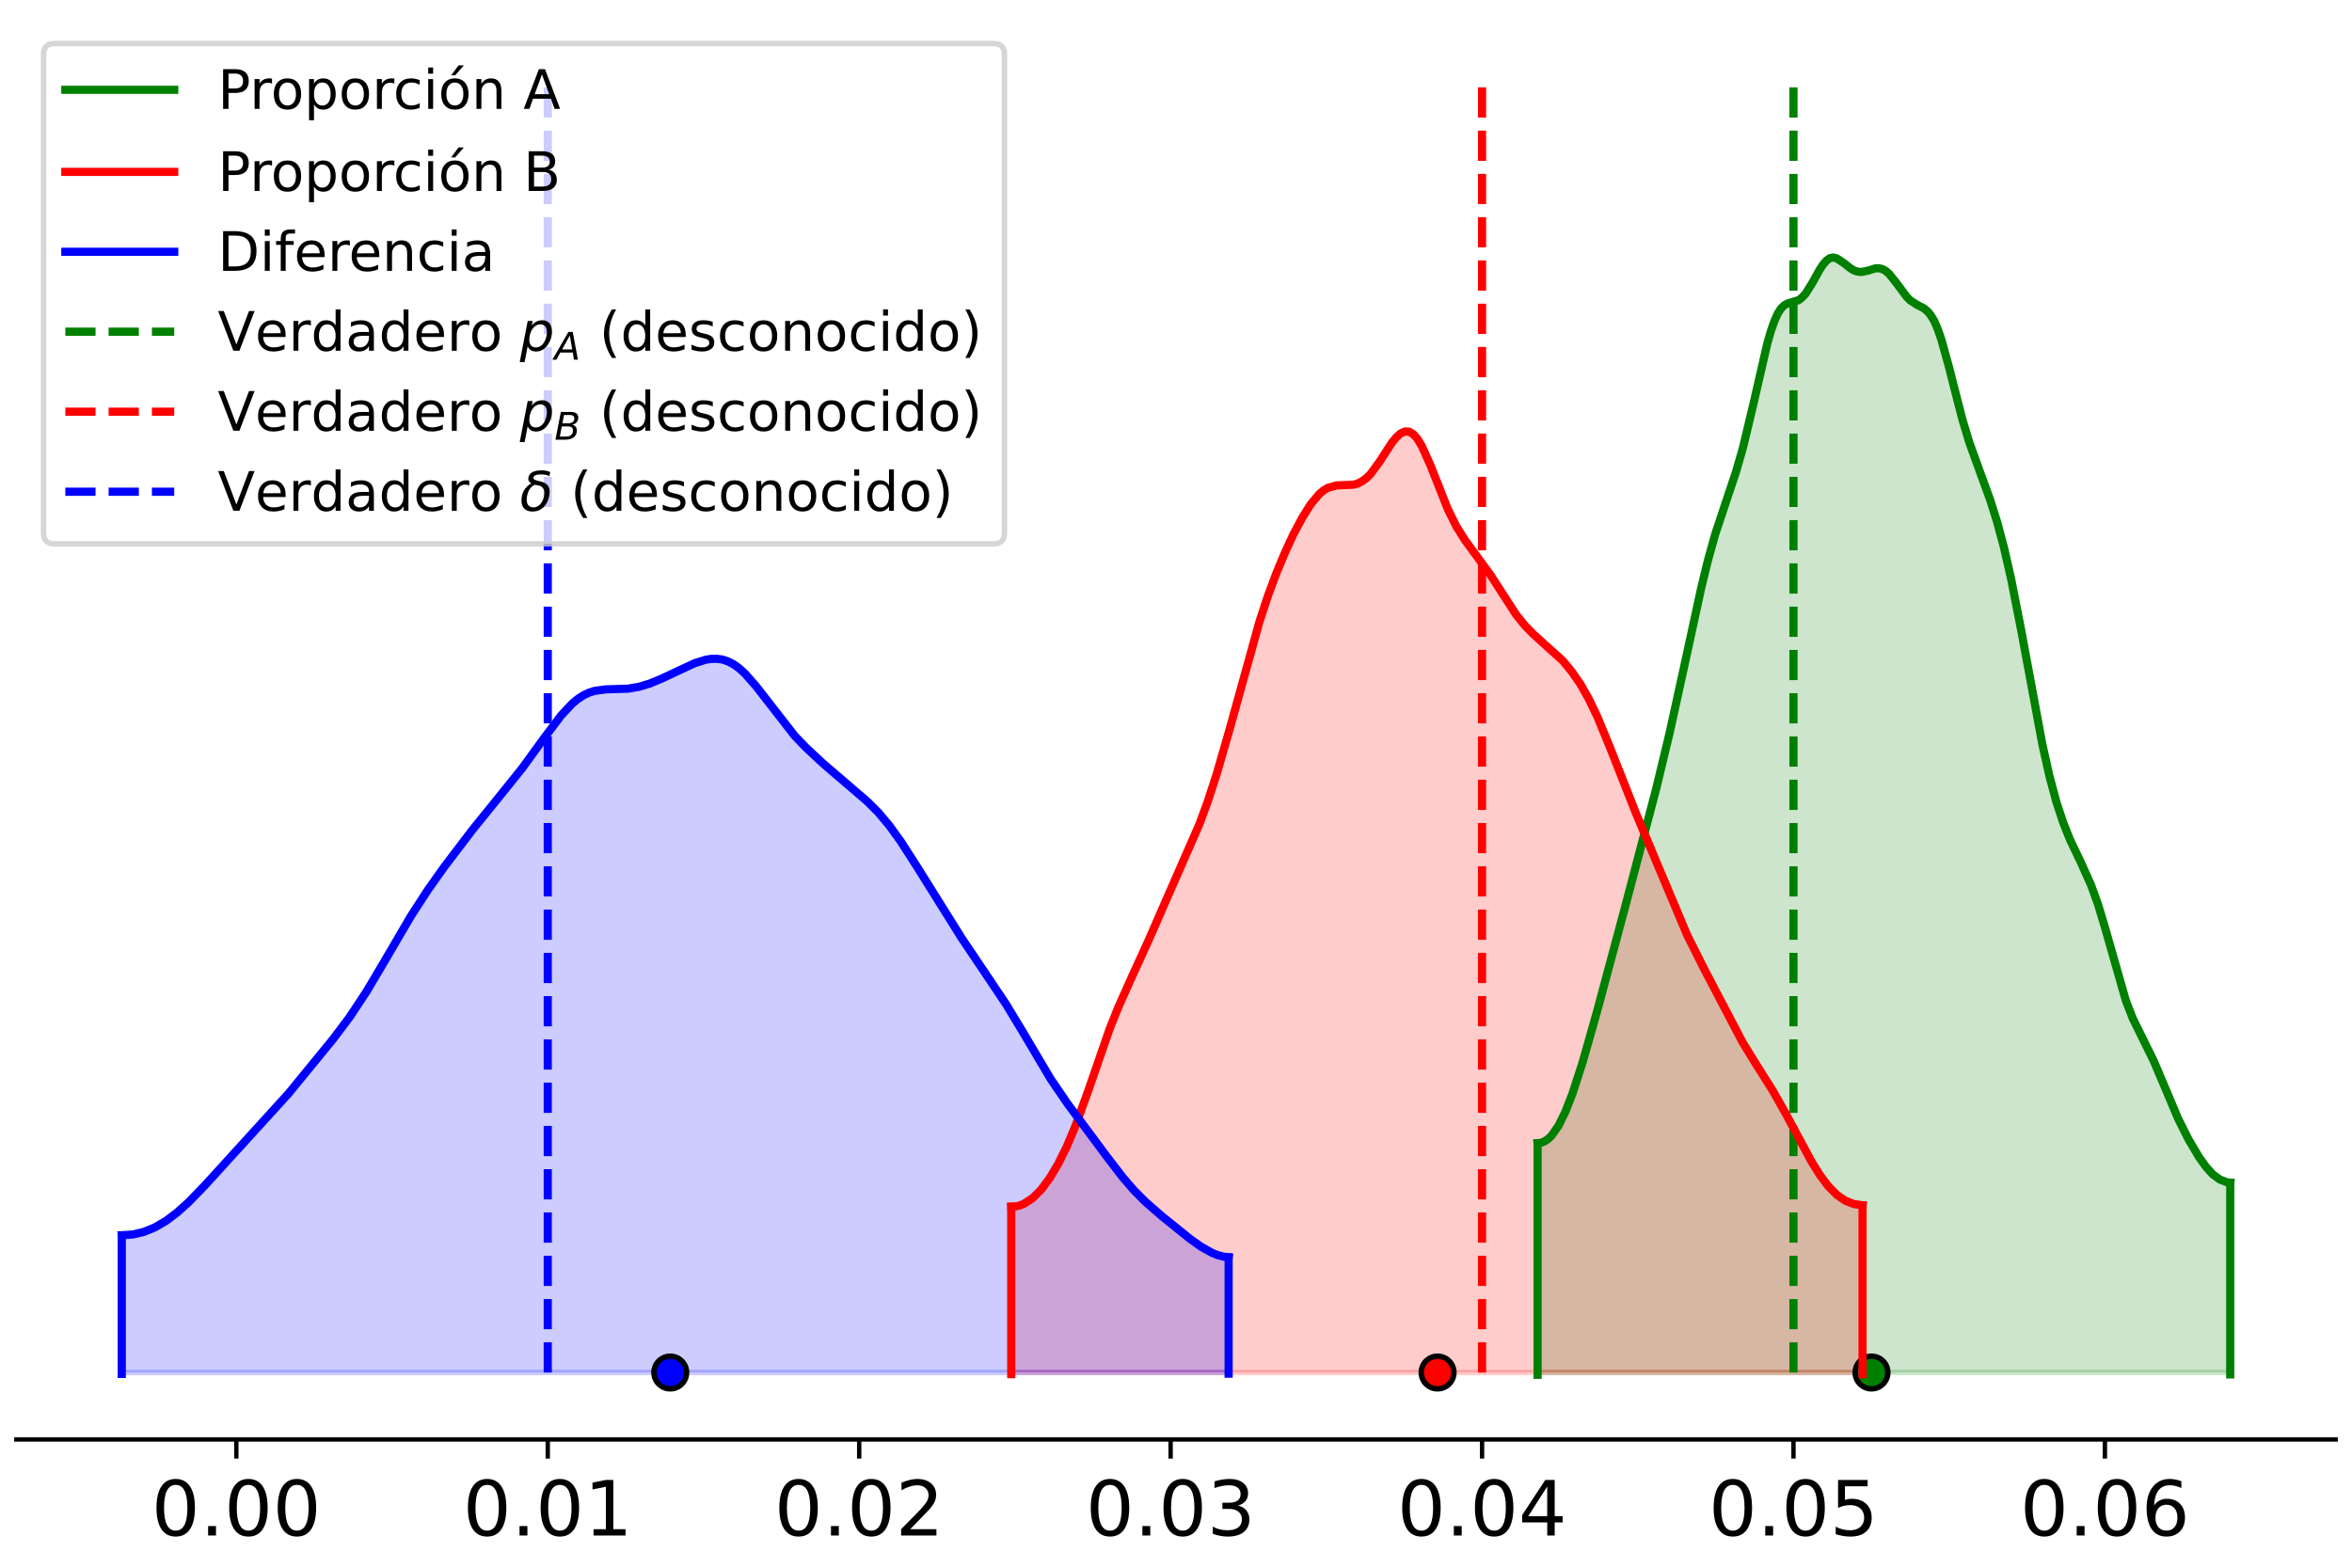 <?xml version="1.0" encoding="utf-8" standalone="no"?>
<!DOCTYPE svg PUBLIC "-//W3C//DTD SVG 1.1//EN"
  "http://www.w3.org/Graphics/SVG/1.1/DTD/svg11.dtd">
<!-- Created with matplotlib (https://matplotlib.org/) -->
<svg height="288pt" version="1.1" viewBox="0 0 432 288" width="432pt" xmlns="http://www.w3.org/2000/svg" xmlns:xlink="http://www.w3.org/1999/xlink">
 <defs>
  <style type="text/css">
*{stroke-linecap:butt;stroke-linejoin:round;}
  </style>
 </defs>
 <g id="figure_1">
  <g id="patch_1">
   <path d="M 0 288 
L 432 288 
L 432 0 
L 0 0 
z
" style="fill:#ffffff;"/>
  </g>
  <g id="axes_1">
   <g id="patch_2">
    <path d="M 3 264.45 
L 429 264.45 
L 429 3 
L 3 3 
z
" style="fill:#ffffff;"/>
   </g>
   <g id="PolyCollection_1">
    <defs>
     <path d="M 282.415 -35.855 
L 282.415 -77.979 
L 283.055 -78.068 
L 283.694 -78.324 
L 284.333 -78.757 
L 284.973 -79.365 
L 285.612 -80.194 
L 286.251 -81.184 
L 286.891 -82.389 
L 287.53 -83.788 
L 288.169 -85.332 
L 288.808 -87.056 
L 289.448 -88.924 
L 290.087 -90.902 
L 290.726 -92.993 
L 291.366 -95.155 
L 292.005 -97.393 
L 292.644 -99.685 
L 293.284 -102.004 
L 293.923 -104.333 
L 294.562 -106.691 
L 295.201 -109.067 
L 295.841 -111.463 
L 296.48 -113.831 
L 297.119 -116.239 
L 297.759 -118.635 
L 298.398 -121.041 
L 299.037 -123.439 
L 299.677 -125.838 
L 300.316 -128.236 
L 300.955 -130.632 
L 301.594 -133.039 
L 302.234 -135.461 
L 302.873 -137.901 
L 303.512 -140.395 
L 304.152 -142.919 
L 304.791 -145.517 
L 305.43 -148.136 
L 306.07 -150.825 
L 306.709 -153.557 
L 307.348 -156.406 
L 307.987 -159.255 
L 308.627 -162.156 
L 309.266 -165.169 
L 309.905 -168.173 
L 310.545 -171.203 
L 311.184 -174.182 
L 311.823 -177.127 
L 312.463 -179.968 
L 313.102 -182.675 
L 313.741 -185.213 
L 314.38 -187.597 
L 315.02 -189.791 
L 315.659 -191.801 
L 316.298 -193.715 
L 316.938 -195.575 
L 317.577 -197.429 
L 318.216 -199.313 
L 318.856 -201.296 
L 319.495 -203.437 
L 320.134 -205.746 
L 320.773 -208.276 
L 321.413 -210.953 
L 322.052 -213.782 
L 322.691 -216.678 
L 323.331 -219.566 
L 323.97 -222.351 
L 324.609 -224.914 
L 325.249 -227.145 
L 325.888 -228.961 
L 326.527 -230.415 
L 327.166 -231.38 
L 327.806 -231.975 
L 328.445 -232.291 
L 329.084 -232.461 
L 329.724 -232.64 
L 330.363 -232.858 
L 331.002 -233.36 
L 331.642 -234.051 
L 332.281 -234.998 
L 332.92 -236.094 
L 333.559 -237.306 
L 334.199 -238.413 
L 334.838 -239.397 
L 335.477 -240.127 
L 336.117 -240.583 
L 336.756 -240.7 
L 337.395 -240.521 
L 338.035 -240.13 
L 338.674 -239.664 
L 339.313 -239.12 
L 339.952 -238.655 
L 340.592 -238.294 
L 341.231 -238.094 
L 341.87 -238.029 
L 342.51 -238.122 
L 343.149 -238.293 
L 343.788 -238.515 
L 344.428 -238.691 
L 345.067 -238.732 
L 345.706 -238.58 
L 346.345 -238.241 
L 346.985 -237.684 
L 347.624 -236.921 
L 348.263 -236.091 
L 348.903 -235.181 
L 349.542 -234.293 
L 350.181 -233.517 
L 350.821 -232.847 
L 351.46 -232.385 
L 352.099 -232.011 
L 352.738 -231.713 
L 353.378 -231.356 
L 354.017 -230.826 
L 354.656 -230.057 
L 355.296 -228.978 
L 355.935 -227.481 
L 356.574 -225.629 
L 357.214 -223.43 
L 357.853 -221.03 
L 358.492 -218.494 
L 359.131 -215.935 
L 359.771 -213.417 
L 360.41 -211.048 
L 361.049 -208.821 
L 361.689 -206.786 
L 362.328 -204.924 
L 362.967 -203.169 
L 363.607 -201.483 
L 364.246 -199.783 
L 364.885 -198.037 
L 365.524 -196.221 
L 366.164 -194.266 
L 366.803 -192.171 
L 367.442 -189.87 
L 368.082 -187.394 
L 368.721 -184.708 
L 369.36 -181.797 
L 370 -178.705 
L 370.639 -175.43 
L 371.278 -172.018 
L 371.917 -168.517 
L 372.557 -164.936 
L 373.196 -161.371 
L 373.835 -157.89 
L 374.475 -154.541 
L 375.114 -151.337 
L 375.753 -148.324 
L 376.393 -145.576 
L 377.032 -143.067 
L 377.671 -140.777 
L 378.31 -138.748 
L 378.95 -136.894 
L 379.589 -135.216 
L 380.228 -133.688 
L 380.868 -132.285 
L 381.507 -130.974 
L 382.146 -129.688 
L 382.786 -128.35 
L 383.425 -126.943 
L 384.064 -125.42 
L 384.703 -123.736 
L 385.343 -121.886 
L 385.982 -119.844 
L 386.621 -117.644 
L 387.261 -115.344 
L 387.9 -112.951 
L 388.539 -110.598 
L 389.179 -108.293 
L 389.818 -106.142 
L 390.457 -104.198 
L 391.096 -102.457 
L 391.736 -100.904 
L 392.375 -99.524 
L 393.014 -98.237 
L 393.654 -97.016 
L 394.293 -95.767 
L 394.932 -94.494 
L 395.572 -93.119 
L 396.211 -91.683 
L 396.85 -90.16 
L 397.489 -88.6 
L 398.129 -87.021 
L 398.768 -85.46 
L 399.407 -83.957 
L 400.047 -82.536 
L 400.686 -81.172 
L 401.325 -79.896 
L 401.965 -78.699 
L 402.604 -77.552 
L 403.243 -76.472 
L 403.882 -75.461 
L 404.522 -74.522 
L 405.161 -73.663 
L 405.8 -72.905 
L 406.44 -72.254 
L 407.079 -71.729 
L 407.718 -71.312 
L 408.358 -71.009 
L 408.997 -70.828 
L 409.636 -70.724 
L 409.636 -35.855 
L 409.636 -35.855 
L 408.997 -35.855 
L 408.358 -35.855 
L 407.718 -35.855 
L 407.079 -35.855 
L 406.44 -35.855 
L 405.8 -35.855 
L 405.161 -35.855 
L 404.522 -35.855 
L 403.882 -35.855 
L 403.243 -35.855 
L 402.604 -35.855 
L 401.965 -35.855 
L 401.325 -35.855 
L 400.686 -35.855 
L 400.047 -35.855 
L 399.407 -35.855 
L 398.768 -35.855 
L 398.129 -35.855 
L 397.489 -35.855 
L 396.85 -35.855 
L 396.211 -35.855 
L 395.572 -35.855 
L 394.932 -35.855 
L 394.293 -35.855 
L 393.654 -35.855 
L 393.014 -35.855 
L 392.375 -35.855 
L 391.736 -35.855 
L 391.096 -35.855 
L 390.457 -35.855 
L 389.818 -35.855 
L 389.179 -35.855 
L 388.539 -35.855 
L 387.9 -35.855 
L 387.261 -35.855 
L 386.621 -35.855 
L 385.982 -35.855 
L 385.343 -35.855 
L 384.703 -35.855 
L 384.064 -35.855 
L 383.425 -35.855 
L 382.786 -35.855 
L 382.146 -35.855 
L 381.507 -35.855 
L 380.868 -35.855 
L 380.228 -35.855 
L 379.589 -35.855 
L 378.95 -35.855 
L 378.31 -35.855 
L 377.671 -35.855 
L 377.032 -35.855 
L 376.393 -35.855 
L 375.753 -35.855 
L 375.114 -35.855 
L 374.475 -35.855 
L 373.835 -35.855 
L 373.196 -35.855 
L 372.557 -35.855 
L 371.917 -35.855 
L 371.278 -35.855 
L 370.639 -35.855 
L 370 -35.855 
L 369.36 -35.855 
L 368.721 -35.855 
L 368.082 -35.855 
L 367.442 -35.855 
L 366.803 -35.855 
L 366.164 -35.855 
L 365.524 -35.855 
L 364.885 -35.855 
L 364.246 -35.855 
L 363.607 -35.855 
L 362.967 -35.855 
L 362.328 -35.855 
L 361.689 -35.855 
L 361.049 -35.855 
L 360.41 -35.855 
L 359.771 -35.855 
L 359.131 -35.855 
L 358.492 -35.855 
L 357.853 -35.855 
L 357.214 -35.855 
L 356.574 -35.855 
L 355.935 -35.855 
L 355.296 -35.855 
L 354.656 -35.855 
L 354.017 -35.855 
L 353.378 -35.855 
L 352.738 -35.855 
L 352.099 -35.855 
L 351.46 -35.855 
L 350.821 -35.855 
L 350.181 -35.855 
L 349.542 -35.855 
L 348.903 -35.855 
L 348.263 -35.855 
L 347.624 -35.855 
L 346.985 -35.855 
L 346.345 -35.855 
L 345.706 -35.855 
L 345.067 -35.855 
L 344.428 -35.855 
L 343.788 -35.855 
L 343.149 -35.855 
L 342.51 -35.855 
L 341.87 -35.855 
L 341.231 -35.855 
L 340.592 -35.855 
L 339.952 -35.855 
L 339.313 -35.855 
L 338.674 -35.855 
L 338.035 -35.855 
L 337.395 -35.855 
L 336.756 -35.855 
L 336.117 -35.855 
L 335.477 -35.855 
L 334.838 -35.855 
L 334.199 -35.855 
L 333.559 -35.855 
L 332.92 -35.855 
L 332.281 -35.855 
L 331.642 -35.855 
L 331.002 -35.855 
L 330.363 -35.855 
L 329.724 -35.855 
L 329.084 -35.855 
L 328.445 -35.855 
L 327.806 -35.855 
L 327.166 -35.855 
L 326.527 -35.855 
L 325.888 -35.855 
L 325.249 -35.855 
L 324.609 -35.855 
L 323.97 -35.855 
L 323.331 -35.855 
L 322.691 -35.855 
L 322.052 -35.855 
L 321.413 -35.855 
L 320.773 -35.855 
L 320.134 -35.855 
L 319.495 -35.855 
L 318.856 -35.855 
L 318.216 -35.855 
L 317.577 -35.855 
L 316.938 -35.855 
L 316.298 -35.855 
L 315.659 -35.855 
L 315.02 -35.855 
L 314.38 -35.855 
L 313.741 -35.855 
L 313.102 -35.855 
L 312.463 -35.855 
L 311.823 -35.855 
L 311.184 -35.855 
L 310.545 -35.855 
L 309.905 -35.855 
L 309.266 -35.855 
L 308.627 -35.855 
L 307.987 -35.855 
L 307.348 -35.855 
L 306.709 -35.855 
L 306.07 -35.855 
L 305.43 -35.855 
L 304.791 -35.855 
L 304.152 -35.855 
L 303.512 -35.855 
L 302.873 -35.855 
L 302.234 -35.855 
L 301.594 -35.855 
L 300.955 -35.855 
L 300.316 -35.855 
L 299.677 -35.855 
L 299.037 -35.855 
L 298.398 -35.855 
L 297.759 -35.855 
L 297.119 -35.855 
L 296.48 -35.855 
L 295.841 -35.855 
L 295.201 -35.855 
L 294.562 -35.855 
L 293.923 -35.855 
L 293.284 -35.855 
L 292.644 -35.855 
L 292.005 -35.855 
L 291.366 -35.855 
L 290.726 -35.855 
L 290.087 -35.855 
L 289.448 -35.855 
L 288.808 -35.855 
L 288.169 -35.855 
L 287.53 -35.855 
L 286.891 -35.855 
L 286.251 -35.855 
L 285.612 -35.855 
L 284.973 -35.855 
L 284.333 -35.855 
L 283.694 -35.855 
L 283.055 -35.855 
L 282.415 -35.855 
z
" id="mbf82380499" style="stroke:#008000;stroke-opacity:0.2;"/>
    </defs>
    <g clip-path="url(#p7636eae8a4)">
     <use style="fill:#008000;fill-opacity:0.2;stroke:#008000;stroke-opacity:0.2;" x="0" xlink:href="#mbf82380499" y="288"/>
    </g>
   </g>
   <g id="PolyCollection_2">
    <defs>
     <path d="M 185.738 -35.855 
L 185.738 -66.318 
L 186.524 -66.369 
L 187.31 -66.545 
L 188.095 -66.874 
L 188.881 -67.325 
L 189.667 -67.9 
L 190.453 -68.615 
L 191.238 -69.467 
L 192.024 -70.454 
L 192.81 -71.574 
L 193.596 -72.825 
L 194.381 -74.216 
L 195.167 -75.743 
L 195.953 -77.405 
L 196.739 -79.203 
L 197.524 -81.138 
L 198.31 -83.2 
L 199.096 -85.372 
L 199.882 -87.627 
L 200.667 -89.953 
L 201.453 -92.287 
L 202.239 -94.581 
L 203.025 -96.825 
L 203.81 -98.973 
L 204.596 -101.003 
L 205.382 -102.916 
L 206.168 -104.734 
L 206.953 -106.473 
L 207.739 -108.186 
L 208.525 -109.861 
L 209.311 -111.581 
L 210.096 -113.31 
L 210.882 -115.077 
L 211.668 -116.864 
L 212.454 -118.695 
L 213.239 -120.512 
L 214.025 -122.297 
L 214.811 -124.079 
L 215.597 -125.816 
L 216.382 -127.538 
L 217.168 -129.256 
L 217.954 -130.988 
L 218.739 -132.788 
L 219.525 -134.66 
L 220.311 -136.626 
L 221.097 -138.703 
L 221.882 -140.907 
L 222.668 -143.254 
L 223.454 -145.742 
L 224.24 -148.341 
L 225.025 -151.068 
L 225.811 -153.896 
L 226.597 -156.771 
L 227.383 -159.7 
L 228.168 -162.656 
L 228.954 -165.555 
L 229.74 -168.375 
L 230.526 -171.12 
L 231.311 -173.738 
L 232.097 -176.199 
L 232.883 -178.531 
L 233.669 -180.711 
L 234.454 -182.756 
L 235.24 -184.69 
L 236.026 -186.519 
L 236.812 -188.255 
L 237.597 -189.908 
L 238.383 -191.422 
L 239.169 -192.855 
L 239.955 -194.184 
L 240.74 -195.364 
L 241.526 -196.388 
L 242.312 -197.234 
L 243.098 -197.9 
L 243.883 -198.376 
L 244.669 -198.653 
L 245.455 -198.825 
L 246.241 -198.871 
L 247.026 -198.885 
L 247.812 -198.884 
L 248.598 -198.959 
L 249.384 -199.173 
L 250.169 -199.574 
L 250.955 -200.154 
L 251.741 -200.925 
L 252.526 -201.923 
L 253.312 -203.068 
L 254.098 -204.269 
L 254.884 -205.518 
L 255.669 -206.684 
L 256.455 -207.648 
L 257.241 -208.358 
L 258.027 -208.729 
L 258.812 -208.703 
L 259.598 -208.223 
L 260.384 -207.33 
L 261.17 -206.006 
L 261.955 -204.374 
L 262.741 -202.512 
L 263.527 -200.494 
L 264.313 -198.437 
L 265.098 -196.432 
L 265.884 -194.559 
L 266.67 -192.864 
L 267.456 -191.367 
L 268.241 -190.037 
L 269.027 -188.85 
L 269.813 -187.802 
L 270.599 -186.779 
L 271.384 -185.735 
L 272.17 -184.676 
L 272.956 -183.568 
L 273.742 -182.402 
L 274.527 -181.177 
L 275.313 -179.904 
L 276.099 -178.647 
L 276.885 -177.421 
L 277.67 -176.227 
L 278.456 -175.105 
L 279.242 -174.078 
L 280.028 -173.149 
L 280.813 -172.3 
L 281.599 -171.535 
L 282.385 -170.83 
L 283.17 -170.172 
L 283.956 -169.518 
L 284.742 -168.821 
L 285.528 -168.134 
L 286.313 -167.377 
L 287.099 -166.563 
L 287.885 -165.656 
L 288.671 -164.632 
L 289.456 -163.553 
L 290.242 -162.38 
L 291.028 -161.062 
L 291.814 -159.613 
L 292.599 -158.054 
L 293.385 -156.344 
L 294.171 -154.523 
L 294.957 -152.617 
L 295.742 -150.609 
L 296.528 -148.586 
L 297.314 -146.55 
L 298.1 -144.53 
L 298.885 -142.522 
L 299.671 -140.576 
L 300.457 -138.655 
L 301.243 -136.764 
L 302.028 -134.88 
L 302.814 -133.005 
L 303.6 -131.111 
L 304.386 -129.17 
L 305.171 -127.219 
L 305.957 -125.288 
L 306.743 -123.356 
L 307.529 -121.483 
L 308.314 -119.667 
L 309.1 -117.902 
L 309.886 -116.217 
L 310.672 -114.604 
L 311.457 -113.025 
L 312.243 -111.48 
L 313.029 -109.953 
L 313.815 -108.437 
L 314.6 -106.912 
L 315.386 -105.367 
L 316.172 -103.808 
L 316.957 -102.261 
L 317.743 -100.746 
L 318.529 -99.269 
L 319.315 -97.841 
L 320.1 -96.466 
L 320.886 -95.128 
L 321.672 -93.86 
L 322.458 -92.63 
L 323.243 -91.414 
L 324.029 -90.182 
L 324.815 -88.935 
L 325.601 -87.65 
L 326.386 -86.306 
L 327.172 -84.927 
L 327.958 -83.482 
L 328.744 -81.992 
L 329.529 -80.504 
L 330.315 -79.019 
L 331.101 -77.535 
L 331.887 -76.087 
L 332.672 -74.709 
L 333.458 -73.39 
L 334.244 -72.17 
L 335.03 -71.065 
L 335.815 -70.074 
L 336.601 -69.212 
L 337.387 -68.486 
L 338.173 -67.887 
L 338.958 -67.41 
L 339.744 -67.058 
L 340.53 -66.803 
L 341.316 -66.642 
L 342.101 -66.576 
L 342.101 -35.855 
L 342.101 -35.855 
L 341.316 -35.855 
L 340.53 -35.855 
L 339.744 -35.855 
L 338.958 -35.855 
L 338.173 -35.855 
L 337.387 -35.855 
L 336.601 -35.855 
L 335.815 -35.855 
L 335.03 -35.855 
L 334.244 -35.855 
L 333.458 -35.855 
L 332.672 -35.855 
L 331.887 -35.855 
L 331.101 -35.855 
L 330.315 -35.855 
L 329.529 -35.855 
L 328.744 -35.855 
L 327.958 -35.855 
L 327.172 -35.855 
L 326.386 -35.855 
L 325.601 -35.855 
L 324.815 -35.855 
L 324.029 -35.855 
L 323.243 -35.855 
L 322.458 -35.855 
L 321.672 -35.855 
L 320.886 -35.855 
L 320.1 -35.855 
L 319.315 -35.855 
L 318.529 -35.855 
L 317.743 -35.855 
L 316.957 -35.855 
L 316.172 -35.855 
L 315.386 -35.855 
L 314.6 -35.855 
L 313.815 -35.855 
L 313.029 -35.855 
L 312.243 -35.855 
L 311.457 -35.855 
L 310.672 -35.855 
L 309.886 -35.855 
L 309.1 -35.855 
L 308.314 -35.855 
L 307.529 -35.855 
L 306.743 -35.855 
L 305.957 -35.855 
L 305.171 -35.855 
L 304.386 -35.855 
L 303.6 -35.855 
L 302.814 -35.855 
L 302.028 -35.855 
L 301.243 -35.855 
L 300.457 -35.855 
L 299.671 -35.855 
L 298.885 -35.855 
L 298.1 -35.855 
L 297.314 -35.855 
L 296.528 -35.855 
L 295.742 -35.855 
L 294.957 -35.855 
L 294.171 -35.855 
L 293.385 -35.855 
L 292.599 -35.855 
L 291.814 -35.855 
L 291.028 -35.855 
L 290.242 -35.855 
L 289.456 -35.855 
L 288.671 -35.855 
L 287.885 -35.855 
L 287.099 -35.855 
L 286.313 -35.855 
L 285.528 -35.855 
L 284.742 -35.855 
L 283.956 -35.855 
L 283.17 -35.855 
L 282.385 -35.855 
L 281.599 -35.855 
L 280.813 -35.855 
L 280.028 -35.855 
L 279.242 -35.855 
L 278.456 -35.855 
L 277.67 -35.855 
L 276.885 -35.855 
L 276.099 -35.855 
L 275.313 -35.855 
L 274.527 -35.855 
L 273.742 -35.855 
L 272.956 -35.855 
L 272.17 -35.855 
L 271.384 -35.855 
L 270.599 -35.855 
L 269.813 -35.855 
L 269.027 -35.855 
L 268.241 -35.855 
L 267.456 -35.855 
L 266.67 -35.855 
L 265.884 -35.855 
L 265.098 -35.855 
L 264.313 -35.855 
L 263.527 -35.855 
L 262.741 -35.855 
L 261.955 -35.855 
L 261.17 -35.855 
L 260.384 -35.855 
L 259.598 -35.855 
L 258.812 -35.855 
L 258.027 -35.855 
L 257.241 -35.855 
L 256.455 -35.855 
L 255.669 -35.855 
L 254.884 -35.855 
L 254.098 -35.855 
L 253.312 -35.855 
L 252.526 -35.855 
L 251.741 -35.855 
L 250.955 -35.855 
L 250.169 -35.855 
L 249.384 -35.855 
L 248.598 -35.855 
L 247.812 -35.855 
L 247.026 -35.855 
L 246.241 -35.855 
L 245.455 -35.855 
L 244.669 -35.855 
L 243.883 -35.855 
L 243.098 -35.855 
L 242.312 -35.855 
L 241.526 -35.855 
L 240.74 -35.855 
L 239.955 -35.855 
L 239.169 -35.855 
L 238.383 -35.855 
L 237.597 -35.855 
L 236.812 -35.855 
L 236.026 -35.855 
L 235.24 -35.855 
L 234.454 -35.855 
L 233.669 -35.855 
L 232.883 -35.855 
L 232.097 -35.855 
L 231.311 -35.855 
L 230.526 -35.855 
L 229.74 -35.855 
L 228.954 -35.855 
L 228.168 -35.855 
L 227.383 -35.855 
L 226.597 -35.855 
L 225.811 -35.855 
L 225.025 -35.855 
L 224.24 -35.855 
L 223.454 -35.855 
L 222.668 -35.855 
L 221.882 -35.855 
L 221.097 -35.855 
L 220.311 -35.855 
L 219.525 -35.855 
L 218.739 -35.855 
L 217.954 -35.855 
L 217.168 -35.855 
L 216.382 -35.855 
L 215.597 -35.855 
L 214.811 -35.855 
L 214.025 -35.855 
L 213.239 -35.855 
L 212.454 -35.855 
L 211.668 -35.855 
L 210.882 -35.855 
L 210.096 -35.855 
L 209.311 -35.855 
L 208.525 -35.855 
L 207.739 -35.855 
L 206.953 -35.855 
L 206.168 -35.855 
L 205.382 -35.855 
L 204.596 -35.855 
L 203.81 -35.855 
L 203.025 -35.855 
L 202.239 -35.855 
L 201.453 -35.855 
L 200.667 -35.855 
L 199.882 -35.855 
L 199.096 -35.855 
L 198.31 -35.855 
L 197.524 -35.855 
L 196.739 -35.855 
L 195.953 -35.855 
L 195.167 -35.855 
L 194.381 -35.855 
L 193.596 -35.855 
L 192.81 -35.855 
L 192.024 -35.855 
L 191.238 -35.855 
L 190.453 -35.855 
L 189.667 -35.855 
L 188.881 -35.855 
L 188.095 -35.855 
L 187.31 -35.855 
L 186.524 -35.855 
L 185.738 -35.855 
z
" id="mb686daa853" style="stroke:#ff0000;stroke-opacity:0.2;"/>
    </defs>
    <g clip-path="url(#p7636eae8a4)">
     <use style="fill:#ff0000;fill-opacity:0.2;stroke:#ff0000;stroke-opacity:0.2;" x="0" xlink:href="#mb686daa853" y="288"/>
    </g>
   </g>
   <g id="PolyCollection_3">
    <defs>
     <path d="M 22.364 -35.855 
L 22.364 -61.062 
L 23.385 -61.102 
L 24.407 -61.215 
L 25.429 -61.414 
L 26.45 -61.701 
L 27.472 -62.073 
L 28.494 -62.54 
L 29.515 -63.097 
L 30.537 -63.743 
L 31.558 -64.474 
L 32.58 -65.294 
L 33.602 -66.179 
L 34.623 -67.127 
L 35.645 -68.145 
L 36.666 -69.2 
L 37.688 -70.29 
L 38.71 -71.404 
L 39.731 -72.535 
L 40.753 -73.665 
L 41.774 -74.793 
L 42.796 -75.913 
L 43.818 -77.016 
L 44.839 -78.106 
L 45.861 -79.194 
L 46.883 -80.281 
L 47.904 -81.378 
L 48.926 -82.473 
L 49.947 -83.594 
L 50.969 -84.743 
L 51.991 -85.928 
L 53.012 -87.129 
L 54.034 -88.358 
L 55.055 -89.592 
L 56.077 -90.833 
L 57.099 -92.079 
L 58.12 -93.331 
L 59.142 -94.582 
L 60.163 -95.841 
L 61.185 -97.119 
L 62.207 -98.424 
L 63.228 -99.773 
L 64.25 -101.191 
L 65.272 -102.673 
L 66.293 -104.216 
L 67.315 -105.831 
L 68.336 -107.506 
L 69.358 -109.236 
L 70.38 -110.996 
L 71.401 -112.768 
L 72.423 -114.557 
L 73.444 -116.318 
L 74.466 -118.045 
L 75.488 -119.727 
L 76.509 -121.354 
L 77.531 -122.927 
L 78.553 -124.453 
L 79.574 -125.929 
L 80.596 -127.367 
L 81.617 -128.774 
L 82.639 -130.148 
L 83.661 -131.508 
L 84.682 -132.842 
L 85.704 -134.16 
L 86.725 -135.488 
L 87.747 -136.775 
L 88.769 -138.045 
L 89.79 -139.307 
L 90.812 -140.546 
L 91.833 -141.797 
L 92.855 -143.025 
L 93.877 -144.281 
L 94.898 -145.557 
L 95.92 -146.88 
L 96.942 -148.241 
L 97.963 -149.641 
L 98.985 -151.057 
L 100.006 -152.499 
L 101.028 -153.916 
L 102.05 -155.285 
L 103.071 -156.571 
L 104.093 -157.744 
L 105.114 -158.761 
L 106.136 -159.593 
L 107.158 -160.262 
L 108.179 -160.754 
L 109.201 -161.072 
L 110.222 -161.252 
L 111.244 -161.355 
L 112.266 -161.377 
L 113.287 -161.388 
L 114.309 -161.416 
L 115.331 -161.483 
L 116.352 -161.628 
L 117.374 -161.827 
L 118.395 -162.102 
L 119.417 -162.45 
L 120.439 -162.85 
L 121.46 -163.303 
L 122.482 -163.794 
L 123.503 -164.284 
L 124.525 -164.791 
L 125.547 -165.26 
L 126.568 -165.748 
L 127.59 -166.165 
L 128.612 -166.533 
L 129.633 -166.805 
L 130.655 -166.962 
L 131.676 -166.968 
L 132.698 -166.835 
L 133.72 -166.493 
L 134.741 -165.966 
L 135.763 -165.23 
L 136.784 -164.3 
L 137.806 -163.216 
L 138.828 -161.99 
L 139.849 -160.656 
L 140.871 -159.278 
L 141.892 -157.887 
L 142.914 -156.516 
L 143.936 -155.213 
L 144.957 -153.956 
L 145.979 -152.801 
L 147.001 -151.712 
L 148.022 -150.676 
L 149.044 -149.696 
L 150.065 -148.74 
L 151.087 -147.817 
L 152.109 -146.917 
L 153.13 -146.018 
L 154.152 -145.143 
L 155.173 -144.285 
L 156.195 -143.432 
L 157.217 -142.579 
L 158.238 -141.704 
L 159.26 -140.803 
L 160.281 -139.818 
L 161.303 -138.768 
L 162.325 -137.598 
L 163.346 -136.326 
L 164.368 -134.964 
L 165.39 -133.506 
L 166.411 -131.968 
L 167.433 -130.376 
L 168.454 -128.743 
L 169.476 -127.092 
L 170.498 -125.433 
L 171.519 -123.766 
L 172.541 -122.119 
L 173.562 -120.486 
L 174.584 -118.849 
L 175.606 -117.245 
L 176.627 -115.668 
L 177.649 -114.11 
L 178.67 -112.578 
L 179.692 -111.076 
L 180.714 -109.593 
L 181.735 -108.115 
L 182.757 -106.609 
L 183.779 -105.082 
L 184.8 -103.492 
L 185.822 -101.852 
L 186.843 -100.165 
L 187.865 -98.416 
L 188.887 -96.655 
L 189.908 -94.89 
L 190.93 -93.144 
L 191.951 -91.441 
L 192.973 -89.797 
L 193.995 -88.229 
L 195.016 -86.724 
L 196.038 -85.296 
L 197.06 -83.897 
L 198.081 -82.528 
L 199.103 -81.169 
L 200.124 -79.802 
L 201.146 -78.432 
L 202.168 -77.048 
L 203.189 -75.663 
L 204.211 -74.295 
L 205.232 -72.961 
L 206.254 -71.671 
L 207.276 -70.451 
L 208.297 -69.31 
L 209.319 -68.246 
L 210.34 -67.255 
L 211.362 -66.321 
L 212.384 -65.44 
L 213.405 -64.579 
L 214.427 -63.736 
L 215.449 -62.906 
L 216.47 -62.081 
L 217.492 -61.258 
L 218.513 -60.46 
L 219.535 -59.698 
L 220.557 -58.997 
L 221.578 -58.383 
L 222.6 -57.849 
L 223.621 -57.438 
L 224.643 -57.16 
L 225.665 -57.019 
L 225.665 -35.855 
L 225.665 -35.855 
L 224.643 -35.855 
L 223.621 -35.855 
L 222.6 -35.855 
L 221.578 -35.855 
L 220.557 -35.855 
L 219.535 -35.855 
L 218.513 -35.855 
L 217.492 -35.855 
L 216.47 -35.855 
L 215.449 -35.855 
L 214.427 -35.855 
L 213.405 -35.855 
L 212.384 -35.855 
L 211.362 -35.855 
L 210.34 -35.855 
L 209.319 -35.855 
L 208.297 -35.855 
L 207.276 -35.855 
L 206.254 -35.855 
L 205.232 -35.855 
L 204.211 -35.855 
L 203.189 -35.855 
L 202.168 -35.855 
L 201.146 -35.855 
L 200.124 -35.855 
L 199.103 -35.855 
L 198.081 -35.855 
L 197.06 -35.855 
L 196.038 -35.855 
L 195.016 -35.855 
L 193.995 -35.855 
L 192.973 -35.855 
L 191.951 -35.855 
L 190.93 -35.855 
L 189.908 -35.855 
L 188.887 -35.855 
L 187.865 -35.855 
L 186.843 -35.855 
L 185.822 -35.855 
L 184.8 -35.855 
L 183.779 -35.855 
L 182.757 -35.855 
L 181.735 -35.855 
L 180.714 -35.855 
L 179.692 -35.855 
L 178.67 -35.855 
L 177.649 -35.855 
L 176.627 -35.855 
L 175.606 -35.855 
L 174.584 -35.855 
L 173.562 -35.855 
L 172.541 -35.855 
L 171.519 -35.855 
L 170.498 -35.855 
L 169.476 -35.855 
L 168.454 -35.855 
L 167.433 -35.855 
L 166.411 -35.855 
L 165.39 -35.855 
L 164.368 -35.855 
L 163.346 -35.855 
L 162.325 -35.855 
L 161.303 -35.855 
L 160.281 -35.855 
L 159.26 -35.855 
L 158.238 -35.855 
L 157.217 -35.855 
L 156.195 -35.855 
L 155.173 -35.855 
L 154.152 -35.855 
L 153.13 -35.855 
L 152.109 -35.855 
L 151.087 -35.855 
L 150.065 -35.855 
L 149.044 -35.855 
L 148.022 -35.855 
L 147.001 -35.855 
L 145.979 -35.855 
L 144.957 -35.855 
L 143.936 -35.855 
L 142.914 -35.855 
L 141.892 -35.855 
L 140.871 -35.855 
L 139.849 -35.855 
L 138.828 -35.855 
L 137.806 -35.855 
L 136.784 -35.855 
L 135.763 -35.855 
L 134.741 -35.855 
L 133.72 -35.855 
L 132.698 -35.855 
L 131.676 -35.855 
L 130.655 -35.855 
L 129.633 -35.855 
L 128.612 -35.855 
L 127.59 -35.855 
L 126.568 -35.855 
L 125.547 -35.855 
L 124.525 -35.855 
L 123.503 -35.855 
L 122.482 -35.855 
L 121.46 -35.855 
L 120.439 -35.855 
L 119.417 -35.855 
L 118.395 -35.855 
L 117.374 -35.855 
L 116.352 -35.855 
L 115.331 -35.855 
L 114.309 -35.855 
L 113.287 -35.855 
L 112.266 -35.855 
L 111.244 -35.855 
L 110.222 -35.855 
L 109.201 -35.855 
L 108.179 -35.855 
L 107.158 -35.855 
L 106.136 -35.855 
L 105.114 -35.855 
L 104.093 -35.855 
L 103.071 -35.855 
L 102.05 -35.855 
L 101.028 -35.855 
L 100.006 -35.855 
L 98.985 -35.855 
L 97.963 -35.855 
L 96.942 -35.855 
L 95.92 -35.855 
L 94.898 -35.855 
L 93.877 -35.855 
L 92.855 -35.855 
L 91.833 -35.855 
L 90.812 -35.855 
L 89.79 -35.855 
L 88.769 -35.855 
L 87.747 -35.855 
L 86.725 -35.855 
L 85.704 -35.855 
L 84.682 -35.855 
L 83.661 -35.855 
L 82.639 -35.855 
L 81.617 -35.855 
L 80.596 -35.855 
L 79.574 -35.855 
L 78.553 -35.855 
L 77.531 -35.855 
L 76.509 -35.855 
L 75.488 -35.855 
L 74.466 -35.855 
L 73.444 -35.855 
L 72.423 -35.855 
L 71.401 -35.855 
L 70.38 -35.855 
L 69.358 -35.855 
L 68.336 -35.855 
L 67.315 -35.855 
L 66.293 -35.855 
L 65.272 -35.855 
L 64.25 -35.855 
L 63.228 -35.855 
L 62.207 -35.855 
L 61.185 -35.855 
L 60.163 -35.855 
L 59.142 -35.855 
L 58.12 -35.855 
L 57.099 -35.855 
L 56.077 -35.855 
L 55.055 -35.855 
L 54.034 -35.855 
L 53.012 -35.855 
L 51.991 -35.855 
L 50.969 -35.855 
L 49.947 -35.855 
L 48.926 -35.855 
L 47.904 -35.855 
L 46.883 -35.855 
L 45.861 -35.855 
L 44.839 -35.855 
L 43.818 -35.855 
L 42.796 -35.855 
L 41.774 -35.855 
L 40.753 -35.855 
L 39.731 -35.855 
L 38.71 -35.855 
L 37.688 -35.855 
L 36.666 -35.855 
L 35.645 -35.855 
L 34.623 -35.855 
L 33.602 -35.855 
L 32.58 -35.855 
L 31.558 -35.855 
L 30.537 -35.855 
L 29.515 -35.855 
L 28.494 -35.855 
L 27.472 -35.855 
L 26.45 -35.855 
L 25.429 -35.855 
L 24.407 -35.855 
L 23.385 -35.855 
L 22.364 -35.855 
z
" id="m011bb0df48" style="stroke:#0000ff;stroke-opacity:0.2;"/>
    </defs>
    <g clip-path="url(#p7636eae8a4)">
     <use style="fill:#0000ff;fill-opacity:0.2;stroke:#0000ff;stroke-opacity:0.2;" x="0" xlink:href="#m011bb0df48" y="288"/>
    </g>
   </g>
   <g id="matplotlib.axis_1">
    <g id="xtick_1">
     <g id="line2d_1">
      <defs>
       <path d="M 0 0 
L 0 3.5 
" id="m2b0caae289" style="stroke:#000000;stroke-width:0.8;"/>
      </defs>
      <g>
       <use style="stroke:#000000;stroke-width:0.8;" x="43.408" xlink:href="#m2b0caae289" y="264.45"/>
      </g>
     </g>
     <g id="text_1">
      <!-- 0.00 -->
      <defs>
       <path d="M 31.781 66.406 
Q 24.172 66.406 20.328 58.906 
Q 16.5 51.422 16.5 36.375 
Q 16.5 21.391 20.328 13.891 
Q 24.172 6.391 31.781 6.391 
Q 39.453 6.391 43.281 13.891 
Q 47.125 21.391 47.125 36.375 
Q 47.125 51.422 43.281 58.906 
Q 39.453 66.406 31.781 66.406 
z
M 31.781 74.219 
Q 44.047 74.219 50.516 64.516 
Q 56.984 54.828 56.984 36.375 
Q 56.984 17.969 50.516 8.266 
Q 44.047 -1.422 31.781 -1.422 
Q 19.531 -1.422 13.062 8.266 
Q 6.594 17.969 6.594 36.375 
Q 6.594 54.828 13.062 64.516 
Q 19.531 74.219 31.781 74.219 
z
" id="DejaVuSans-48"/>
       <path d="M 10.688 12.406 
L 21 12.406 
L 21 0 
L 10.688 0 
z
" id="DejaVuSans-46"/>
      </defs>
      <g transform="translate(27.822 282.088)scale(0.14 -0.14)">
       <use xlink:href="#DejaVuSans-48"/>
       <use x="63.623" xlink:href="#DejaVuSans-46"/>
       <use x="95.41" xlink:href="#DejaVuSans-48"/>
       <use x="159.033" xlink:href="#DejaVuSans-48"/>
      </g>
     </g>
    </g>
    <g id="xtick_2">
     <g id="line2d_2">
      <g>
       <use style="stroke:#000000;stroke-width:0.8;" x="100.609" xlink:href="#m2b0caae289" y="264.45"/>
      </g>
     </g>
     <g id="text_2">
      <!-- 0.01 -->
      <defs>
       <path d="M 12.406 8.297 
L 28.516 8.297 
L 28.516 63.922 
L 10.984 60.406 
L 10.984 69.391 
L 28.422 72.906 
L 38.281 72.906 
L 38.281 8.297 
L 54.391 8.297 
L 54.391 0 
L 12.406 0 
z
" id="DejaVuSans-49"/>
      </defs>
      <g transform="translate(85.023 282.088)scale(0.14 -0.14)">
       <use xlink:href="#DejaVuSans-48"/>
       <use x="63.623" xlink:href="#DejaVuSans-46"/>
       <use x="95.41" xlink:href="#DejaVuSans-48"/>
       <use x="159.033" xlink:href="#DejaVuSans-49"/>
      </g>
     </g>
    </g>
    <g id="xtick_3">
     <g id="line2d_3">
      <g>
       <use style="stroke:#000000;stroke-width:0.8;" x="157.811" xlink:href="#m2b0caae289" y="264.45"/>
      </g>
     </g>
     <g id="text_3">
      <!-- 0.02 -->
      <defs>
       <path d="M 19.188 8.297 
L 53.609 8.297 
L 53.609 0 
L 7.328 0 
L 7.328 8.297 
Q 12.938 14.109 22.625 23.891 
Q 32.328 33.688 34.812 36.531 
Q 39.547 41.844 41.422 45.531 
Q 43.312 49.219 43.312 52.781 
Q 43.312 58.594 39.234 62.25 
Q 35.156 65.922 28.609 65.922 
Q 23.969 65.922 18.812 64.312 
Q 13.672 62.703 7.812 59.422 
L 7.812 69.391 
Q 13.766 71.781 18.938 73 
Q 24.125 74.219 28.422 74.219 
Q 39.75 74.219 46.484 68.547 
Q 53.219 62.891 53.219 53.422 
Q 53.219 48.922 51.531 44.891 
Q 49.859 40.875 45.406 35.406 
Q 44.188 33.984 37.641 27.219 
Q 31.109 20.453 19.188 8.297 
z
" id="DejaVuSans-50"/>
      </defs>
      <g transform="translate(142.225 282.088)scale(0.14 -0.14)">
       <use xlink:href="#DejaVuSans-48"/>
       <use x="63.623" xlink:href="#DejaVuSans-46"/>
       <use x="95.41" xlink:href="#DejaVuSans-48"/>
       <use x="159.033" xlink:href="#DejaVuSans-50"/>
      </g>
     </g>
    </g>
    <g id="xtick_4">
     <g id="line2d_4">
      <g>
       <use style="stroke:#000000;stroke-width:0.8;" x="215.012" xlink:href="#m2b0caae289" y="264.45"/>
      </g>
     </g>
     <g id="text_4">
      <!-- 0.03 -->
      <defs>
       <path d="M 40.578 39.312 
Q 47.656 37.797 51.625 33 
Q 55.609 28.219 55.609 21.188 
Q 55.609 10.406 48.188 4.484 
Q 40.766 -1.422 27.094 -1.422 
Q 22.516 -1.422 17.656 -0.516 
Q 12.797 0.391 7.625 2.203 
L 7.625 11.719 
Q 11.719 9.328 16.594 8.109 
Q 21.484 6.891 26.812 6.891 
Q 36.078 6.891 40.938 10.547 
Q 45.797 14.203 45.797 21.188 
Q 45.797 27.641 41.281 31.266 
Q 36.766 34.906 28.719 34.906 
L 20.219 34.906 
L 20.219 43.016 
L 29.109 43.016 
Q 36.375 43.016 40.234 45.922 
Q 44.094 48.828 44.094 54.297 
Q 44.094 59.906 40.109 62.906 
Q 36.141 65.922 28.719 65.922 
Q 24.656 65.922 20.016 65.031 
Q 15.375 64.156 9.812 62.312 
L 9.812 71.094 
Q 15.438 72.656 20.344 73.438 
Q 25.25 74.219 29.594 74.219 
Q 40.828 74.219 47.359 69.109 
Q 53.906 64.016 53.906 55.328 
Q 53.906 49.266 50.438 45.094 
Q 46.969 40.922 40.578 39.312 
z
" id="DejaVuSans-51"/>
      </defs>
      <g transform="translate(199.426 282.088)scale(0.14 -0.14)">
       <use xlink:href="#DejaVuSans-48"/>
       <use x="63.623" xlink:href="#DejaVuSans-46"/>
       <use x="95.41" xlink:href="#DejaVuSans-48"/>
       <use x="159.033" xlink:href="#DejaVuSans-51"/>
      </g>
     </g>
    </g>
    <g id="xtick_5">
     <g id="line2d_5">
      <g>
       <use style="stroke:#000000;stroke-width:0.8;" x="272.214" xlink:href="#m2b0caae289" y="264.45"/>
      </g>
     </g>
     <g id="text_5">
      <!-- 0.04 -->
      <defs>
       <path d="M 37.797 64.312 
L 12.891 25.391 
L 37.797 25.391 
z
M 35.203 72.906 
L 47.609 72.906 
L 47.609 25.391 
L 58.016 25.391 
L 58.016 17.188 
L 47.609 17.188 
L 47.609 0 
L 37.797 0 
L 37.797 17.188 
L 4.891 17.188 
L 4.891 26.703 
z
" id="DejaVuSans-52"/>
      </defs>
      <g transform="translate(256.628 282.088)scale(0.14 -0.14)">
       <use xlink:href="#DejaVuSans-48"/>
       <use x="63.623" xlink:href="#DejaVuSans-46"/>
       <use x="95.41" xlink:href="#DejaVuSans-48"/>
       <use x="159.033" xlink:href="#DejaVuSans-52"/>
      </g>
     </g>
    </g>
    <g id="xtick_6">
     <g id="line2d_6">
      <g>
       <use style="stroke:#000000;stroke-width:0.8;" x="329.415" xlink:href="#m2b0caae289" y="264.45"/>
      </g>
     </g>
     <g id="text_6">
      <!-- 0.05 -->
      <defs>
       <path d="M 10.797 72.906 
L 49.516 72.906 
L 49.516 64.594 
L 19.828 64.594 
L 19.828 46.734 
Q 21.969 47.469 24.109 47.828 
Q 26.266 48.188 28.422 48.188 
Q 40.625 48.188 47.75 41.5 
Q 54.891 34.812 54.891 23.391 
Q 54.891 11.625 47.562 5.094 
Q 40.234 -1.422 26.906 -1.422 
Q 22.312 -1.422 17.547 -0.641 
Q 12.797 0.141 7.719 1.703 
L 7.719 11.625 
Q 12.109 9.234 16.797 8.062 
Q 21.484 6.891 26.703 6.891 
Q 35.156 6.891 40.078 11.328 
Q 45.016 15.766 45.016 23.391 
Q 45.016 31 40.078 35.438 
Q 35.156 39.891 26.703 39.891 
Q 22.75 39.891 18.812 39.016 
Q 14.891 38.141 10.797 36.281 
z
" id="DejaVuSans-53"/>
      </defs>
      <g transform="translate(313.829 282.088)scale(0.14 -0.14)">
       <use xlink:href="#DejaVuSans-48"/>
       <use x="63.623" xlink:href="#DejaVuSans-46"/>
       <use x="95.41" xlink:href="#DejaVuSans-48"/>
       <use x="159.033" xlink:href="#DejaVuSans-53"/>
      </g>
     </g>
    </g>
    <g id="xtick_7">
     <g id="line2d_7">
      <g>
       <use style="stroke:#000000;stroke-width:0.8;" x="386.617" xlink:href="#m2b0caae289" y="264.45"/>
      </g>
     </g>
     <g id="text_7">
      <!-- 0.06 -->
      <defs>
       <path d="M 33.016 40.375 
Q 26.375 40.375 22.484 35.828 
Q 18.609 31.297 18.609 23.391 
Q 18.609 15.531 22.484 10.953 
Q 26.375 6.391 33.016 6.391 
Q 39.656 6.391 43.531 10.953 
Q 47.406 15.531 47.406 23.391 
Q 47.406 31.297 43.531 35.828 
Q 39.656 40.375 33.016 40.375 
z
M 52.594 71.297 
L 52.594 62.312 
Q 48.875 64.062 45.094 64.984 
Q 41.312 65.922 37.594 65.922 
Q 27.828 65.922 22.672 59.328 
Q 17.531 52.734 16.797 39.406 
Q 19.672 43.656 24.016 45.922 
Q 28.375 48.188 33.594 48.188 
Q 44.578 48.188 50.953 41.516 
Q 57.328 34.859 57.328 23.391 
Q 57.328 12.156 50.688 5.359 
Q 44.047 -1.422 33.016 -1.422 
Q 20.359 -1.422 13.672 8.266 
Q 6.984 17.969 6.984 36.375 
Q 6.984 53.656 15.188 63.938 
Q 23.391 74.219 37.203 74.219 
Q 40.922 74.219 44.703 73.484 
Q 48.484 72.75 52.594 71.297 
z
" id="DejaVuSans-54"/>
      </defs>
      <g transform="translate(371.031 282.088)scale(0.14 -0.14)">
       <use xlink:href="#DejaVuSans-48"/>
       <use x="63.623" xlink:href="#DejaVuSans-46"/>
       <use x="95.41" xlink:href="#DejaVuSans-48"/>
       <use x="159.033" xlink:href="#DejaVuSans-54"/>
      </g>
     </g>
    </g>
   </g>
   <g id="matplotlib.axis_2"/>
   <g id="LineCollection_1">
    <path clip-path="url(#p7636eae8a4)" d="M 329.415 252.145 
L 329.415 14.884 
" style="fill:none;stroke:#008000;stroke-dasharray:5.55,2.4;stroke-dashoffset:0;stroke-width:1.5;"/>
   </g>
   <g id="LineCollection_2">
    <path clip-path="url(#p7636eae8a4)" d="M 272.214 252.145 
L 272.214 14.884 
" style="fill:none;stroke:#ff0000;stroke-dasharray:5.55,2.4;stroke-dashoffset:0;stroke-width:1.5;"/>
   </g>
   <g id="LineCollection_3">
    <path clip-path="url(#p7636eae8a4)" d="M 100.609 252.145 
L 100.609 14.884 
" style="fill:none;stroke:#0000ff;stroke-dasharray:5.55,2.4;stroke-dashoffset:0;stroke-width:1.5;"/>
   </g>
   <g id="line2d_8">
    <path clip-path="url(#p7636eae8a4)" d="M 282.415 210.021 
L 283.055 209.932 
L 283.694 209.676 
L 284.333 209.243 
L 284.973 208.635 
L 286.251 206.816 
L 287.53 204.212 
L 288.808 200.944 
L 290.726 195.007 
L 293.284 185.996 
L 298.398 166.959 
L 304.152 145.081 
L 306.709 134.443 
L 309.905 119.827 
L 312.463 108.032 
L 313.741 102.787 
L 315.02 98.209 
L 316.938 92.425 
L 318.856 86.704 
L 320.134 82.254 
L 322.052 74.218 
L 324.609 63.086 
L 325.249 60.855 
L 325.888 59.039 
L 326.527 57.585 
L 327.166 56.62 
L 327.806 56.025 
L 328.445 55.709 
L 330.363 55.142 
L 331.002 54.64 
L 331.642 53.949 
L 332.92 51.906 
L 334.199 49.587 
L 334.838 48.603 
L 335.477 47.873 
L 336.117 47.417 
L 336.756 47.3 
L 337.395 47.479 
L 338.674 48.336 
L 339.952 49.345 
L 340.592 49.706 
L 341.231 49.906 
L 341.87 49.971 
L 343.149 49.707 
L 344.428 49.309 
L 345.067 49.268 
L 345.706 49.42 
L 346.345 49.759 
L 346.985 50.316 
L 348.263 51.909 
L 350.181 54.483 
L 350.821 55.153 
L 352.099 55.989 
L 353.378 56.644 
L 354.017 57.174 
L 354.656 57.943 
L 355.296 59.022 
L 355.935 60.519 
L 356.574 62.371 
L 357.853 66.97 
L 360.41 76.952 
L 361.689 81.214 
L 363.607 86.517 
L 365.524 91.779 
L 366.803 95.829 
L 368.082 100.606 
L 369.36 106.203 
L 371.278 115.982 
L 375.114 136.663 
L 376.393 142.424 
L 377.671 147.223 
L 378.95 151.106 
L 380.228 154.312 
L 382.146 158.312 
L 384.064 162.58 
L 385.343 166.114 
L 386.621 170.356 
L 390.457 183.802 
L 391.736 187.096 
L 393.654 190.984 
L 395.572 194.881 
L 397.489 199.4 
L 400.047 205.464 
L 401.965 209.301 
L 403.882 212.539 
L 405.161 214.337 
L 406.44 215.746 
L 407.718 216.688 
L 408.997 217.172 
L 409.636 217.276 
L 409.636 217.276 
" style="fill:none;stroke:#008000;stroke-linecap:square;stroke-width:1.5;"/>
   </g>
   <g id="line2d_9">
    <path clip-path="url(#p7636eae8a4)" d="M 282.415 252.566 
L 282.415 210.021 
" style="fill:none;stroke:#008000;stroke-linecap:square;stroke-width:1.5;"/>
   </g>
   <g id="line2d_10">
    <path clip-path="url(#p7636eae8a4)" d="M 409.636 252.494 
L 409.636 217.276 
" style="fill:none;stroke:#008000;stroke-linecap:square;stroke-width:1.5;"/>
   </g>
   <g id="line2d_11">
    <defs>
     <path d="M 0 3 
C 0.796 3 1.559 2.684 2.121 2.121 
C 2.684 1.559 3 0.796 3 0 
C 3 -0.796 2.684 -1.559 2.121 -2.121 
C 1.559 -2.684 0.796 -3 0 -3 
C -0.796 -3 -1.559 -2.684 -2.121 -2.121 
C -2.684 -1.559 -3 -0.796 -3 0 
C -3 0.796 -2.684 1.559 -2.121 2.121 
C -1.559 2.684 -0.796 3 0 3 
z
" id="m83b73bf4e2" style="stroke:#000000;"/>
    </defs>
    <g clip-path="url(#p7636eae8a4)">
     <use style="fill:#008000;stroke:#000000;" x="343.746" xlink:href="#m83b73bf4e2" y="252.145"/>
    </g>
   </g>
   <g id="line2d_12">
    <path clip-path="url(#p7636eae8a4)" d="M 185.738 221.682 
L 186.524 221.631 
L 187.31 221.455 
L 188.095 221.126 
L 189.667 220.1 
L 191.238 218.533 
L 192.81 216.426 
L 194.381 213.784 
L 195.953 210.595 
L 197.524 206.862 
L 199.882 200.373 
L 203.81 189.027 
L 205.382 185.084 
L 207.739 179.814 
L 210.882 172.923 
L 220.311 151.374 
L 221.882 147.093 
L 223.454 142.258 
L 225.811 134.104 
L 231.311 114.262 
L 232.883 109.469 
L 234.454 105.244 
L 236.026 101.481 
L 237.597 98.092 
L 239.169 95.145 
L 240.74 92.636 
L 242.312 90.766 
L 243.098 90.1 
L 243.883 89.624 
L 245.455 89.175 
L 248.598 89.041 
L 249.384 88.827 
L 250.169 88.426 
L 250.955 87.846 
L 251.741 87.075 
L 253.312 84.932 
L 255.669 81.316 
L 256.455 80.352 
L 257.241 79.642 
L 258.027 79.271 
L 258.812 79.297 
L 259.598 79.777 
L 260.384 80.67 
L 261.17 81.994 
L 262.741 85.488 
L 265.884 93.441 
L 267.456 96.633 
L 269.027 99.15 
L 273.742 105.598 
L 278.456 112.895 
L 280.028 114.851 
L 281.599 116.465 
L 287.099 121.437 
L 288.671 123.368 
L 290.242 125.62 
L 291.814 128.387 
L 293.385 131.656 
L 295.742 137.391 
L 300.457 149.345 
L 309.886 171.783 
L 313.029 178.047 
L 320.1 191.534 
L 322.458 195.37 
L 325.601 200.35 
L 327.958 204.518 
L 332.672 213.291 
L 334.244 215.83 
L 335.815 217.926 
L 337.387 219.514 
L 338.958 220.59 
L 340.53 221.197 
L 342.101 221.424 
L 342.101 221.424 
" style="fill:none;stroke:#ff0000;stroke-linecap:square;stroke-width:1.5;"/>
   </g>
   <g id="line2d_13">
    <path clip-path="url(#p7636eae8a4)" d="M 185.738 252.45 
L 185.738 221.682 
" style="fill:none;stroke:#ff0000;stroke-linecap:square;stroke-width:1.5;"/>
   </g>
   <g id="line2d_14">
    <path clip-path="url(#p7636eae8a4)" d="M 342.101 252.452 
L 342.101 221.424 
" style="fill:none;stroke:#ff0000;stroke-linecap:square;stroke-width:1.5;"/>
   </g>
   <g id="line2d_15">
    <defs>
     <path d="M 0 3 
C 0.796 3 1.559 2.684 2.121 2.121 
C 2.684 1.559 3 0.796 3 0 
C 3 -0.796 2.684 -1.559 2.121 -2.121 
C 1.559 -2.684 0.796 -3 0 -3 
C -0.796 -3 -1.559 -2.684 -2.121 -2.121 
C -2.684 -1.559 -3 -0.796 -3 0 
C -3 0.796 -2.684 1.559 -2.121 2.121 
C -1.559 2.684 -0.796 3 0 3 
z
" id="m3cd14499ea" style="stroke:#000000;"/>
    </defs>
    <g clip-path="url(#p7636eae8a4)">
     <use style="fill:#ff0000;stroke:#000000;" x="264.045" xlink:href="#m3cd14499ea" y="252.145"/>
    </g>
   </g>
   <g id="line2d_16">
    <path clip-path="url(#p7636eae8a4)" d="M 22.364 226.938 
L 24.407 226.785 
L 26.45 226.299 
L 28.494 225.46 
L 30.537 224.257 
L 32.58 222.706 
L 34.623 220.873 
L 37.688 217.71 
L 53.012 200.871 
L 61.185 190.881 
L 64.25 186.809 
L 67.315 182.169 
L 70.38 177.004 
L 75.488 168.273 
L 78.553 163.547 
L 81.617 159.226 
L 86.725 152.512 
L 91.833 146.203 
L 95.92 141.12 
L 100.006 135.501 
L 103.071 131.429 
L 105.114 129.239 
L 106.136 128.407 
L 107.158 127.738 
L 108.179 127.246 
L 109.201 126.928 
L 111.244 126.645 
L 115.331 126.517 
L 117.374 126.173 
L 119.417 125.55 
L 121.46 124.697 
L 127.59 121.835 
L 129.633 121.195 
L 130.655 121.038 
L 131.676 121.032 
L 132.698 121.165 
L 133.72 121.507 
L 134.741 122.034 
L 135.763 122.77 
L 136.784 123.7 
L 138.828 126.01 
L 145.979 135.199 
L 148.022 137.324 
L 151.087 140.183 
L 156.195 144.568 
L 159.26 147.197 
L 161.303 149.232 
L 163.346 151.674 
L 165.39 154.494 
L 168.454 159.257 
L 176.627 172.332 
L 180.714 178.407 
L 184.8 184.508 
L 187.865 189.584 
L 192.973 198.203 
L 196.038 202.704 
L 203.189 212.337 
L 206.254 216.329 
L 208.297 218.69 
L 210.34 220.745 
L 213.405 223.421 
L 218.513 227.54 
L 220.557 229.003 
L 222.6 230.151 
L 223.621 230.562 
L 224.643 230.84 
L 225.665 230.981 
L 225.665 230.981 
" style="fill:none;stroke:#0000ff;stroke-linecap:square;stroke-width:1.5;"/>
   </g>
   <g id="line2d_17">
    <path clip-path="url(#p7636eae8a4)" d="M 22.364 252.397 
L 22.364 226.938 
" style="fill:none;stroke:#0000ff;stroke-linecap:square;stroke-width:1.5;"/>
   </g>
   <g id="line2d_18">
    <path clip-path="url(#p7636eae8a4)" d="M 225.665 252.357 
L 225.665 230.981 
" style="fill:none;stroke:#0000ff;stroke-linecap:square;stroke-width:1.5;"/>
   </g>
   <g id="line2d_19">
    <defs>
     <path d="M 0 3 
C 0.796 3 1.559 2.684 2.121 2.121 
C 2.684 1.559 3 0.796 3 0 
C 3 -0.796 2.684 -1.559 2.121 -2.121 
C 1.559 -2.684 0.796 -3 0 -3 
C -0.796 -3 -1.559 -2.684 -2.121 -2.121 
C -2.684 -1.559 -3 -0.796 -3 0 
C -3 0.796 -2.684 1.559 -2.121 2.121 
C -1.559 2.684 -0.796 3 0 3 
z
" id="m90a6721acf" style="stroke:#000000;"/>
    </defs>
    <g clip-path="url(#p7636eae8a4)">
     <use style="fill:#0000ff;stroke:#000000;" x="123.109" xlink:href="#m90a6721acf" y="252.145"/>
    </g>
   </g>
   <g id="line2d_20"/>
   <g id="line2d_21"/>
   <g id="line2d_22"/>
   <g id="patch_3">
    <path d="M 3 264.45 
L 429 264.45 
" style="fill:none;stroke:#000000;stroke-linecap:square;stroke-linejoin:miter;stroke-width:0.8;"/>
   </g>
   <g id="legend_1">
    <g id="patch_4">
     <path d="M 10 99.913 
L 182.5 99.913 
Q 184.5 99.913 184.5 97.913 
L 184.5 10 
Q 184.5 8 182.5 8 
L 10 8 
Q 8 8 8 10 
L 8 97.913 
Q 8 99.913 10 99.913 
z
" style="fill:#ffffff;opacity:0.8;stroke:#cccccc;stroke-linejoin:miter;"/>
    </g>
    <g id="line2d_23">
     <path d="M 12 16.499 
L 32 16.499 
" style="fill:none;stroke:#008000;stroke-linecap:square;stroke-width:1.5;"/>
    </g>
    <g id="line2d_24"/>
    <g id="text_8">
     <!-- Proporción A -->
     <defs>
      <path d="M 19.672 64.797 
L 19.672 37.406 
L 32.078 37.406 
Q 38.969 37.406 42.719 40.969 
Q 46.484 44.531 46.484 51.125 
Q 46.484 57.672 42.719 61.234 
Q 38.969 64.797 32.078 64.797 
z
M 9.812 72.906 
L 32.078 72.906 
Q 44.344 72.906 50.609 67.359 
Q 56.891 61.812 56.891 51.125 
Q 56.891 40.328 50.609 34.812 
Q 44.344 29.297 32.078 29.297 
L 19.672 29.297 
L 19.672 0 
L 9.812 0 
z
" id="DejaVuSans-80"/>
      <path d="M 41.109 46.297 
Q 39.594 47.172 37.812 47.578 
Q 36.031 48 33.891 48 
Q 26.266 48 22.188 43.047 
Q 18.109 38.094 18.109 28.812 
L 18.109 0 
L 9.078 0 
L 9.078 54.688 
L 18.109 54.688 
L 18.109 46.188 
Q 20.953 51.172 25.484 53.578 
Q 30.031 56 36.531 56 
Q 37.453 56 38.578 55.875 
Q 39.703 55.766 41.062 55.516 
z
" id="DejaVuSans-114"/>
      <path d="M 30.609 48.391 
Q 23.391 48.391 19.188 42.75 
Q 14.984 37.109 14.984 27.297 
Q 14.984 17.484 19.156 11.844 
Q 23.344 6.203 30.609 6.203 
Q 37.797 6.203 41.984 11.859 
Q 46.188 17.531 46.188 27.297 
Q 46.188 37.016 41.984 42.703 
Q 37.797 48.391 30.609 48.391 
z
M 30.609 56 
Q 42.328 56 49.016 48.375 
Q 55.719 40.766 55.719 27.297 
Q 55.719 13.875 49.016 6.219 
Q 42.328 -1.422 30.609 -1.422 
Q 18.844 -1.422 12.172 6.219 
Q 5.516 13.875 5.516 27.297 
Q 5.516 40.766 12.172 48.375 
Q 18.844 56 30.609 56 
z
" id="DejaVuSans-111"/>
      <path d="M 18.109 8.203 
L 18.109 -20.797 
L 9.078 -20.797 
L 9.078 54.688 
L 18.109 54.688 
L 18.109 46.391 
Q 20.953 51.266 25.266 53.625 
Q 29.594 56 35.594 56 
Q 45.562 56 51.781 48.094 
Q 58.016 40.188 58.016 27.297 
Q 58.016 14.406 51.781 6.484 
Q 45.562 -1.422 35.594 -1.422 
Q 29.594 -1.422 25.266 0.953 
Q 20.953 3.328 18.109 8.203 
z
M 48.688 27.297 
Q 48.688 37.203 44.609 42.844 
Q 40.531 48.484 33.406 48.484 
Q 26.266 48.484 22.188 42.844 
Q 18.109 37.203 18.109 27.297 
Q 18.109 17.391 22.188 11.75 
Q 26.266 6.109 33.406 6.109 
Q 40.531 6.109 44.609 11.75 
Q 48.688 17.391 48.688 27.297 
z
" id="DejaVuSans-112"/>
      <path d="M 48.781 52.594 
L 48.781 44.188 
Q 44.969 46.297 41.141 47.344 
Q 37.312 48.391 33.406 48.391 
Q 24.656 48.391 19.812 42.844 
Q 14.984 37.312 14.984 27.297 
Q 14.984 17.281 19.812 11.734 
Q 24.656 6.203 33.406 6.203 
Q 37.312 6.203 41.141 7.25 
Q 44.969 8.297 48.781 10.406 
L 48.781 2.094 
Q 45.016 0.344 40.984 -0.531 
Q 36.969 -1.422 32.422 -1.422 
Q 20.062 -1.422 12.781 6.344 
Q 5.516 14.109 5.516 27.297 
Q 5.516 40.672 12.859 48.328 
Q 20.219 56 33.016 56 
Q 37.156 56 41.109 55.141 
Q 45.062 54.297 48.781 52.594 
z
" id="DejaVuSans-99"/>
      <path d="M 9.422 54.688 
L 18.406 54.688 
L 18.406 0 
L 9.422 0 
z
M 9.422 75.984 
L 18.406 75.984 
L 18.406 64.594 
L 9.422 64.594 
z
" id="DejaVuSans-105"/>
      <path d="M 30.609 48.391 
Q 23.391 48.391 19.188 42.75 
Q 14.984 37.109 14.984 27.297 
Q 14.984 17.484 19.156 11.844 
Q 23.344 6.203 30.609 6.203 
Q 37.797 6.203 41.984 11.859 
Q 46.188 17.531 46.188 27.297 
Q 46.188 37.016 41.984 42.703 
Q 37.797 48.391 30.609 48.391 
z
M 30.609 56 
Q 42.328 56 49.016 48.375 
Q 55.719 40.766 55.719 27.297 
Q 55.719 13.875 49.016 6.219 
Q 42.328 -1.422 30.609 -1.422 
Q 18.844 -1.422 12.172 6.219 
Q 5.516 13.875 5.516 27.297 
Q 5.516 40.766 12.172 48.375 
Q 18.844 56 30.609 56 
z
M 37.406 79.984 
L 47.125 79.984 
L 31.203 61.625 
L 23.734 61.625 
z
" id="DejaVuSans-243"/>
      <path d="M 54.891 33.016 
L 54.891 0 
L 45.906 0 
L 45.906 32.719 
Q 45.906 40.484 42.875 44.328 
Q 39.844 48.188 33.797 48.188 
Q 26.516 48.188 22.312 43.547 
Q 18.109 38.922 18.109 30.906 
L 18.109 0 
L 9.078 0 
L 9.078 54.688 
L 18.109 54.688 
L 18.109 46.188 
Q 21.344 51.125 25.703 53.562 
Q 30.078 56 35.797 56 
Q 45.219 56 50.047 50.172 
Q 54.891 44.344 54.891 33.016 
z
" id="DejaVuSans-110"/>
      <path id="DejaVuSans-32"/>
      <path d="M 34.188 63.188 
L 20.797 26.906 
L 47.609 26.906 
z
M 28.609 72.906 
L 39.797 72.906 
L 67.578 0 
L 57.328 0 
L 50.688 18.703 
L 17.828 18.703 
L 11.188 0 
L 0.781 0 
z
" id="DejaVuSans-65"/>
     </defs>
     <g transform="translate(40 19.999)scale(0.1 -0.1)">
      <use xlink:href="#DejaVuSans-80"/>
      <use x="58.553" xlink:href="#DejaVuSans-114"/>
      <use x="97.416" xlink:href="#DejaVuSans-111"/>
      <use x="158.598" xlink:href="#DejaVuSans-112"/>
      <use x="222.074" xlink:href="#DejaVuSans-111"/>
      <use x="283.256" xlink:href="#DejaVuSans-114"/>
      <use x="322.119" xlink:href="#DejaVuSans-99"/>
      <use x="377.1" xlink:href="#DejaVuSans-105"/>
      <use x="404.883" xlink:href="#DejaVuSans-243"/>
      <use x="466.064" xlink:href="#DejaVuSans-110"/>
      <use x="529.443" xlink:href="#DejaVuSans-32"/>
      <use x="561.23" xlink:href="#DejaVuSans-65"/>
     </g>
    </g>
    <g id="line2d_25">
     <path d="M 12 31.577 
L 32 31.577 
" style="fill:none;stroke:#ff0000;stroke-linecap:square;stroke-width:1.5;"/>
    </g>
    <g id="line2d_26"/>
    <g id="text_9">
     <!-- Proporción B -->
     <defs>
      <path d="M 19.672 34.812 
L 19.672 8.109 
L 35.5 8.109 
Q 43.453 8.109 47.281 11.406 
Q 51.125 14.703 51.125 21.484 
Q 51.125 28.328 47.281 31.562 
Q 43.453 34.812 35.5 34.812 
z
M 19.672 64.797 
L 19.672 42.828 
L 34.281 42.828 
Q 41.5 42.828 45.031 45.531 
Q 48.578 48.25 48.578 53.812 
Q 48.578 59.328 45.031 62.062 
Q 41.5 64.797 34.281 64.797 
z
M 9.812 72.906 
L 35.016 72.906 
Q 46.297 72.906 52.391 68.219 
Q 58.5 63.531 58.5 54.891 
Q 58.5 48.188 55.375 44.234 
Q 52.25 40.281 46.188 39.312 
Q 53.469 37.75 57.5 32.781 
Q 61.531 27.828 61.531 20.406 
Q 61.531 10.641 54.891 5.312 
Q 48.25 0 35.984 0 
L 9.812 0 
z
" id="DejaVuSans-66"/>
     </defs>
     <g transform="translate(40 35.077)scale(0.1 -0.1)">
      <use xlink:href="#DejaVuSans-80"/>
      <use x="58.553" xlink:href="#DejaVuSans-114"/>
      <use x="97.416" xlink:href="#DejaVuSans-111"/>
      <use x="158.598" xlink:href="#DejaVuSans-112"/>
      <use x="222.074" xlink:href="#DejaVuSans-111"/>
      <use x="283.256" xlink:href="#DejaVuSans-114"/>
      <use x="322.119" xlink:href="#DejaVuSans-99"/>
      <use x="377.1" xlink:href="#DejaVuSans-105"/>
      <use x="404.883" xlink:href="#DejaVuSans-243"/>
      <use x="466.064" xlink:href="#DejaVuSans-110"/>
      <use x="529.443" xlink:href="#DejaVuSans-32"/>
      <use x="561.23" xlink:href="#DejaVuSans-66"/>
     </g>
    </g>
    <g id="line2d_27">
     <path d="M 12 46.255 
L 32 46.255 
" style="fill:none;stroke:#0000ff;stroke-linecap:square;stroke-width:1.5;"/>
    </g>
    <g id="line2d_28"/>
    <g id="text_10">
     <!-- Diferencia -->
     <defs>
      <path d="M 19.672 64.797 
L 19.672 8.109 
L 31.594 8.109 
Q 46.688 8.109 53.688 14.938 
Q 60.688 21.781 60.688 36.531 
Q 60.688 51.172 53.688 57.984 
Q 46.688 64.797 31.594 64.797 
z
M 9.812 72.906 
L 30.078 72.906 
Q 51.266 72.906 61.172 64.094 
Q 71.094 55.281 71.094 36.531 
Q 71.094 17.672 61.125 8.828 
Q 51.172 0 30.078 0 
L 9.812 0 
z
" id="DejaVuSans-68"/>
      <path d="M 37.109 75.984 
L 37.109 68.5 
L 28.516 68.5 
Q 23.688 68.5 21.797 66.547 
Q 19.922 64.594 19.922 59.516 
L 19.922 54.688 
L 34.719 54.688 
L 34.719 47.703 
L 19.922 47.703 
L 19.922 0 
L 10.891 0 
L 10.891 47.703 
L 2.297 47.703 
L 2.297 54.688 
L 10.891 54.688 
L 10.891 58.5 
Q 10.891 67.625 15.141 71.797 
Q 19.391 75.984 28.609 75.984 
z
" id="DejaVuSans-102"/>
      <path d="M 56.203 29.594 
L 56.203 25.203 
L 14.891 25.203 
Q 15.484 15.922 20.484 11.062 
Q 25.484 6.203 34.422 6.203 
Q 39.594 6.203 44.453 7.469 
Q 49.312 8.734 54.109 11.281 
L 54.109 2.781 
Q 49.266 0.734 44.188 -0.344 
Q 39.109 -1.422 33.891 -1.422 
Q 20.797 -1.422 13.156 6.188 
Q 5.516 13.812 5.516 26.812 
Q 5.516 40.234 12.766 48.109 
Q 20.016 56 32.328 56 
Q 43.359 56 49.781 48.891 
Q 56.203 41.797 56.203 29.594 
z
M 47.219 32.234 
Q 47.125 39.594 43.094 43.984 
Q 39.062 48.391 32.422 48.391 
Q 24.906 48.391 20.391 44.141 
Q 15.875 39.891 15.188 32.172 
z
" id="DejaVuSans-101"/>
      <path d="M 34.281 27.484 
Q 23.391 27.484 19.188 25 
Q 14.984 22.516 14.984 16.5 
Q 14.984 11.719 18.141 8.906 
Q 21.297 6.109 26.703 6.109 
Q 34.188 6.109 38.703 11.406 
Q 43.219 16.703 43.219 25.484 
L 43.219 27.484 
z
M 52.203 31.203 
L 52.203 0 
L 43.219 0 
L 43.219 8.297 
Q 40.141 3.328 35.547 0.953 
Q 30.953 -1.422 24.312 -1.422 
Q 15.922 -1.422 10.953 3.297 
Q 6 8.016 6 15.922 
Q 6 25.141 12.172 29.828 
Q 18.359 34.516 30.609 34.516 
L 43.219 34.516 
L 43.219 35.406 
Q 43.219 41.609 39.141 45 
Q 35.062 48.391 27.688 48.391 
Q 23 48.391 18.547 47.266 
Q 14.109 46.141 10.016 43.891 
L 10.016 52.203 
Q 14.938 54.109 19.578 55.047 
Q 24.219 56 28.609 56 
Q 40.484 56 46.344 49.844 
Q 52.203 43.703 52.203 31.203 
z
" id="DejaVuSans-97"/>
     </defs>
     <g transform="translate(40 49.755)scale(0.1 -0.1)">
      <use xlink:href="#DejaVuSans-68"/>
      <use x="77.002" xlink:href="#DejaVuSans-105"/>
      <use x="104.785" xlink:href="#DejaVuSans-102"/>
      <use x="139.99" xlink:href="#DejaVuSans-101"/>
      <use x="201.514" xlink:href="#DejaVuSans-114"/>
      <use x="240.377" xlink:href="#DejaVuSans-101"/>
      <use x="301.9" xlink:href="#DejaVuSans-110"/>
      <use x="365.279" xlink:href="#DejaVuSans-99"/>
      <use x="420.26" xlink:href="#DejaVuSans-105"/>
      <use x="448.043" xlink:href="#DejaVuSans-97"/>
     </g>
    </g>
    <g id="line2d_29">
     <path d="M 12 60.935 
L 32 60.935 
" style="fill:none;stroke:#008000;stroke-dasharray:5.55,2.4;stroke-dashoffset:0;stroke-width:1.5;"/>
    </g>
    <g id="text_11">
     <!-- Verdadero $p_A$ (desconocido) -->
     <defs>
      <path d="M 28.609 0 
L 0.781 72.906 
L 11.078 72.906 
L 34.188 11.531 
L 57.328 72.906 
L 67.578 72.906 
L 39.797 0 
z
" id="DejaVuSans-86"/>
      <path d="M 45.406 46.391 
L 45.406 75.984 
L 54.391 75.984 
L 54.391 0 
L 45.406 0 
L 45.406 8.203 
Q 42.578 3.328 38.25 0.953 
Q 33.938 -1.422 27.875 -1.422 
Q 17.969 -1.422 11.734 6.484 
Q 5.516 14.406 5.516 27.297 
Q 5.516 40.188 11.734 48.094 
Q 17.969 56 27.875 56 
Q 33.938 56 38.25 53.625 
Q 42.578 51.266 45.406 46.391 
z
M 14.797 27.297 
Q 14.797 17.391 18.875 11.75 
Q 22.953 6.109 30.078 6.109 
Q 37.203 6.109 41.297 11.75 
Q 45.406 17.391 45.406 27.297 
Q 45.406 37.203 41.297 42.844 
Q 37.203 48.484 30.078 48.484 
Q 22.953 48.484 18.875 42.844 
Q 14.797 37.203 14.797 27.297 
z
" id="DejaVuSans-100"/>
      <path d="M 49.609 33.688 
Q 49.609 40.875 46.484 44.672 
Q 43.359 48.484 37.5 48.484 
Q 33.5 48.484 29.859 46.438 
Q 26.219 44.391 23.391 40.484 
Q 20.609 36.625 18.938 31.156 
Q 17.281 25.688 17.281 20.312 
Q 17.281 13.484 20.406 9.797 
Q 23.531 6.109 29.297 6.109 
Q 33.547 6.109 37.188 8.109 
Q 40.828 10.109 43.406 13.922 
Q 46.188 17.922 47.891 23.344 
Q 49.609 28.766 49.609 33.688 
z
M 21.781 46.391 
Q 25.391 51.125 30.297 53.562 
Q 35.203 56 41.219 56 
Q 49.609 56 54.25 50.5 
Q 58.891 45.016 58.891 35.109 
Q 58.891 27 56 19.656 
Q 53.125 12.312 47.703 6.5 
Q 44.094 2.641 39.547 0.609 
Q 35.016 -1.422 29.984 -1.422 
Q 24.172 -1.422 20.219 1 
Q 16.266 3.422 14.312 8.203 
L 8.688 -20.797 
L -0.297 -20.797 
L 14.406 54.688 
L 23.391 54.688 
z
" id="DejaVuSans-Oblique-112"/>
      <path d="M 36.812 72.906 
L 48 72.906 
L 61.531 0 
L 51.219 0 
L 48.188 18.703 
L 15.375 18.703 
L 5.078 0 
L -5.328 0 
z
M 40.375 63.188 
L 19.922 26.906 
L 46.688 26.906 
z
" id="DejaVuSans-Oblique-65"/>
      <path d="M 31 75.875 
Q 24.469 64.656 21.281 53.656 
Q 18.109 42.672 18.109 31.391 
Q 18.109 20.125 21.312 9.062 
Q 24.516 -2 31 -13.188 
L 23.188 -13.188 
Q 15.875 -1.703 12.234 9.375 
Q 8.594 20.453 8.594 31.391 
Q 8.594 42.281 12.203 53.312 
Q 15.828 64.359 23.188 75.875 
z
" id="DejaVuSans-40"/>
      <path d="M 44.281 53.078 
L 44.281 44.578 
Q 40.484 46.531 36.375 47.5 
Q 32.281 48.484 27.875 48.484 
Q 21.188 48.484 17.844 46.438 
Q 14.5 44.391 14.5 40.281 
Q 14.5 37.156 16.891 35.375 
Q 19.281 33.594 26.516 31.984 
L 29.594 31.297 
Q 39.156 29.25 43.188 25.516 
Q 47.219 21.781 47.219 15.094 
Q 47.219 7.469 41.188 3.016 
Q 35.156 -1.422 24.609 -1.422 
Q 20.219 -1.422 15.453 -0.562 
Q 10.688 0.297 5.422 2 
L 5.422 11.281 
Q 10.406 8.688 15.234 7.391 
Q 20.062 6.109 24.812 6.109 
Q 31.156 6.109 34.562 8.281 
Q 37.984 10.453 37.984 14.406 
Q 37.984 18.062 35.516 20.016 
Q 33.062 21.969 24.703 23.781 
L 21.578 24.516 
Q 13.234 26.266 9.516 29.906 
Q 5.812 33.547 5.812 39.891 
Q 5.812 47.609 11.281 51.797 
Q 16.75 56 26.812 56 
Q 31.781 56 36.172 55.266 
Q 40.578 54.547 44.281 53.078 
z
" id="DejaVuSans-115"/>
      <path d="M 8.016 75.875 
L 15.828 75.875 
Q 23.141 64.359 26.781 53.312 
Q 30.422 42.281 30.422 31.391 
Q 30.422 20.453 26.781 9.375 
Q 23.141 -1.703 15.828 -13.188 
L 8.016 -13.188 
Q 14.5 -2 17.703 9.062 
Q 20.906 20.125 20.906 31.391 
Q 20.906 42.672 17.703 53.656 
Q 14.5 64.656 8.016 75.875 
z
" id="DejaVuSans-41"/>
     </defs>
     <g transform="translate(40 64.435)scale(0.1 -0.1)">
      <use transform="translate(0 0.016)" xlink:href="#DejaVuSans-86"/>
      <use transform="translate(68.408 0.016)" xlink:href="#DejaVuSans-101"/>
      <use transform="translate(129.932 0.016)" xlink:href="#DejaVuSans-114"/>
      <use transform="translate(171.045 0.016)" xlink:href="#DejaVuSans-100"/>
      <use transform="translate(234.521 0.016)" xlink:href="#DejaVuSans-97"/>
      <use transform="translate(295.801 0.016)" xlink:href="#DejaVuSans-100"/>
      <use transform="translate(359.277 0.016)" xlink:href="#DejaVuSans-101"/>
      <use transform="translate(420.801 0.016)" xlink:href="#DejaVuSans-114"/>
      <use transform="translate(461.914 0.016)" xlink:href="#DejaVuSans-111"/>
      <use transform="translate(523.096 0.016)" xlink:href="#DejaVuSans-32"/>
      <use transform="translate(554.883 0.016)" xlink:href="#DejaVuSans-Oblique-112"/>
      <use transform="translate(618.359 -16.391)scale(0.7)" xlink:href="#DejaVuSans-Oblique-65"/>
      <use transform="translate(668.979 0.016)" xlink:href="#DejaVuSans-32"/>
      <use transform="translate(700.767 0.016)" xlink:href="#DejaVuSans-40"/>
      <use transform="translate(739.78 0.016)" xlink:href="#DejaVuSans-100"/>
      <use transform="translate(803.257 0.016)" xlink:href="#DejaVuSans-101"/>
      <use transform="translate(864.78 0.016)" xlink:href="#DejaVuSans-115"/>
      <use transform="translate(916.88 0.016)" xlink:href="#DejaVuSans-99"/>
      <use transform="translate(971.86 0.016)" xlink:href="#DejaVuSans-111"/>
      <use transform="translate(1033.042 0.016)" xlink:href="#DejaVuSans-110"/>
      <use transform="translate(1096.421 0.016)" xlink:href="#DejaVuSans-111"/>
      <use transform="translate(1157.603 0.016)" xlink:href="#DejaVuSans-99"/>
      <use transform="translate(1212.583 0.016)" xlink:href="#DejaVuSans-105"/>
      <use transform="translate(1240.366 0.016)" xlink:href="#DejaVuSans-100"/>
      <use transform="translate(1303.843 0.016)" xlink:href="#DejaVuSans-111"/>
      <use transform="translate(1365.024 0.016)" xlink:href="#DejaVuSans-41"/>
     </g>
    </g>
    <g id="line2d_30">
     <path d="M 12 75.635 
L 32 75.635 
" style="fill:none;stroke:#ff0000;stroke-dasharray:5.55,2.4;stroke-dashoffset:0;stroke-width:1.5;"/>
    </g>
    <g id="text_12">
     <!-- Verdadero $p_B$ (desconocido) -->
     <defs>
      <path d="M 16.891 72.906 
L 42.094 72.906 
Q 52.344 72.906 57.422 69.094 
Q 62.5 65.281 62.5 57.625 
Q 62.5 50.594 58.125 45.484 
Q 53.766 40.375 46.688 39.312 
Q 52.734 37.938 55.766 34.078 
Q 58.797 30.219 58.797 23.781 
Q 58.797 12.797 50.656 6.391 
Q 42.531 0 28.422 0 
L 2.688 0 
z
M 19.281 34.812 
L 14.109 8.109 
L 29.984 8.109 
Q 38.922 8.109 43.75 12.203 
Q 48.578 16.312 48.578 23.781 
Q 48.578 29.547 45.375 32.172 
Q 42.188 34.812 35.109 34.812 
z
M 25.094 64.797 
L 20.797 42.828 
L 35.5 42.828 
Q 43.359 42.828 47.781 46.234 
Q 52.203 49.656 52.203 55.719 
Q 52.203 60.453 49.219 62.625 
Q 46.234 64.797 39.703 64.797 
z
" id="DejaVuSans-Oblique-66"/>
     </defs>
     <g transform="translate(40 79.135)scale(0.1 -0.1)">
      <use transform="translate(0 0.016)" xlink:href="#DejaVuSans-86"/>
      <use transform="translate(68.408 0.016)" xlink:href="#DejaVuSans-101"/>
      <use transform="translate(129.932 0.016)" xlink:href="#DejaVuSans-114"/>
      <use transform="translate(171.045 0.016)" xlink:href="#DejaVuSans-100"/>
      <use transform="translate(234.521 0.016)" xlink:href="#DejaVuSans-97"/>
      <use transform="translate(295.801 0.016)" xlink:href="#DejaVuSans-100"/>
      <use transform="translate(359.277 0.016)" xlink:href="#DejaVuSans-101"/>
      <use transform="translate(420.801 0.016)" xlink:href="#DejaVuSans-114"/>
      <use transform="translate(461.914 0.016)" xlink:href="#DejaVuSans-111"/>
      <use transform="translate(523.096 0.016)" xlink:href="#DejaVuSans-32"/>
      <use transform="translate(554.883 0.016)" xlink:href="#DejaVuSans-Oblique-112"/>
      <use transform="translate(618.359 -16.391)scale(0.7)" xlink:href="#DejaVuSans-Oblique-66"/>
      <use transform="translate(669.116 0.016)" xlink:href="#DejaVuSans-32"/>
      <use transform="translate(700.903 0.016)" xlink:href="#DejaVuSans-40"/>
      <use transform="translate(739.917 0.016)" xlink:href="#DejaVuSans-100"/>
      <use transform="translate(803.394 0.016)" xlink:href="#DejaVuSans-101"/>
      <use transform="translate(864.917 0.016)" xlink:href="#DejaVuSans-115"/>
      <use transform="translate(917.017 0.016)" xlink:href="#DejaVuSans-99"/>
      <use transform="translate(971.997 0.016)" xlink:href="#DejaVuSans-111"/>
      <use transform="translate(1033.179 0.016)" xlink:href="#DejaVuSans-110"/>
      <use transform="translate(1096.558 0.016)" xlink:href="#DejaVuSans-111"/>
      <use transform="translate(1157.739 0.016)" xlink:href="#DejaVuSans-99"/>
      <use transform="translate(1212.72 0.016)" xlink:href="#DejaVuSans-105"/>
      <use transform="translate(1240.503 0.016)" xlink:href="#DejaVuSans-100"/>
      <use transform="translate(1303.979 0.016)" xlink:href="#DejaVuSans-111"/>
      <use transform="translate(1365.161 0.016)" xlink:href="#DejaVuSans-41"/>
     </g>
    </g>
    <g id="line2d_31">
     <path d="M 12 90.333 
L 32 90.333 
" style="fill:none;stroke:#0000ff;stroke-dasharray:5.55,2.4;stroke-dashoffset:0;stroke-width:1.5;"/>
    </g>
    <g id="text_13">
     <!-- Verdadero $\delta$ (desconocido) -->
     <defs>
      <path d="M 54.25 63.328 
Q 49.953 66.75 38.281 66.75 
Q 25.922 66.75 24.812 61.031 
Q 23.922 56.547 36.375 54.203 
Q 46.141 52.391 50.828 46.922 
Q 56.5 40.328 53.859 26.812 
Q 51.312 13.875 43.172 6.25 
Q 34.969 -1.422 23.25 -1.422 
Q 11.578 -1.422 6.344 6.25 
Q 1.125 13.875 3.766 27.297 
Q 5.672 37.25 13.922 45.312 
Q 17.141 48.438 21.141 50.203 
Q 14.266 54.047 15.625 60.938 
Q 18.219 74.219 39.75 74.219 
Q 50.531 74.219 55.719 70.797 
z
M 27.391 47.75 
Q 23.828 46.344 20.406 42.781 
Q 15.141 37.25 13.234 27.297 
Q 11.281 17.391 14.359 11.812 
Q 17.484 6.203 24.75 6.203 
Q 31.938 6.203 37.203 11.859 
Q 42.531 17.531 44.344 26.812 
Q 46.188 36.531 42.672 41.219 
Q 38.922 46.234 32.859 46.781 
Q 29.781 47.078 27.391 47.75 
z
" id="DejaVuSans-Oblique-948"/>
     </defs>
     <g transform="translate(40 93.833)scale(0.1 -0.1)">
      <use transform="translate(0 0.016)" xlink:href="#DejaVuSans-86"/>
      <use transform="translate(68.408 0.016)" xlink:href="#DejaVuSans-101"/>
      <use transform="translate(129.932 0.016)" xlink:href="#DejaVuSans-114"/>
      <use transform="translate(171.045 0.016)" xlink:href="#DejaVuSans-100"/>
      <use transform="translate(234.521 0.016)" xlink:href="#DejaVuSans-97"/>
      <use transform="translate(295.801 0.016)" xlink:href="#DejaVuSans-100"/>
      <use transform="translate(359.277 0.016)" xlink:href="#DejaVuSans-101"/>
      <use transform="translate(420.801 0.016)" xlink:href="#DejaVuSans-114"/>
      <use transform="translate(461.914 0.016)" xlink:href="#DejaVuSans-111"/>
      <use transform="translate(523.096 0.016)" xlink:href="#DejaVuSans-32"/>
      <use transform="translate(554.883 0.016)" xlink:href="#DejaVuSans-Oblique-948"/>
      <use transform="translate(616.064 0.016)" xlink:href="#DejaVuSans-32"/>
      <use transform="translate(647.852 0.016)" xlink:href="#DejaVuSans-40"/>
      <use transform="translate(686.865 0.016)" xlink:href="#DejaVuSans-100"/>
      <use transform="translate(750.342 0.016)" xlink:href="#DejaVuSans-101"/>
      <use transform="translate(811.865 0.016)" xlink:href="#DejaVuSans-115"/>
      <use transform="translate(863.965 0.016)" xlink:href="#DejaVuSans-99"/>
      <use transform="translate(918.945 0.016)" xlink:href="#DejaVuSans-111"/>
      <use transform="translate(980.127 0.016)" xlink:href="#DejaVuSans-110"/>
      <use transform="translate(1043.506 0.016)" xlink:href="#DejaVuSans-111"/>
      <use transform="translate(1104.688 0.016)" xlink:href="#DejaVuSans-99"/>
      <use transform="translate(1159.668 0.016)" xlink:href="#DejaVuSans-105"/>
      <use transform="translate(1187.451 0.016)" xlink:href="#DejaVuSans-100"/>
      <use transform="translate(1250.928 0.016)" xlink:href="#DejaVuSans-111"/>
      <use transform="translate(1312.109 0.016)" xlink:href="#DejaVuSans-41"/>
     </g>
    </g>
   </g>
  </g>
 </g>
 <defs>
  <clipPath id="p7636eae8a4">
   <rect height="261.45" width="426" x="3" y="3"/>
  </clipPath>
 </defs>
</svg>
